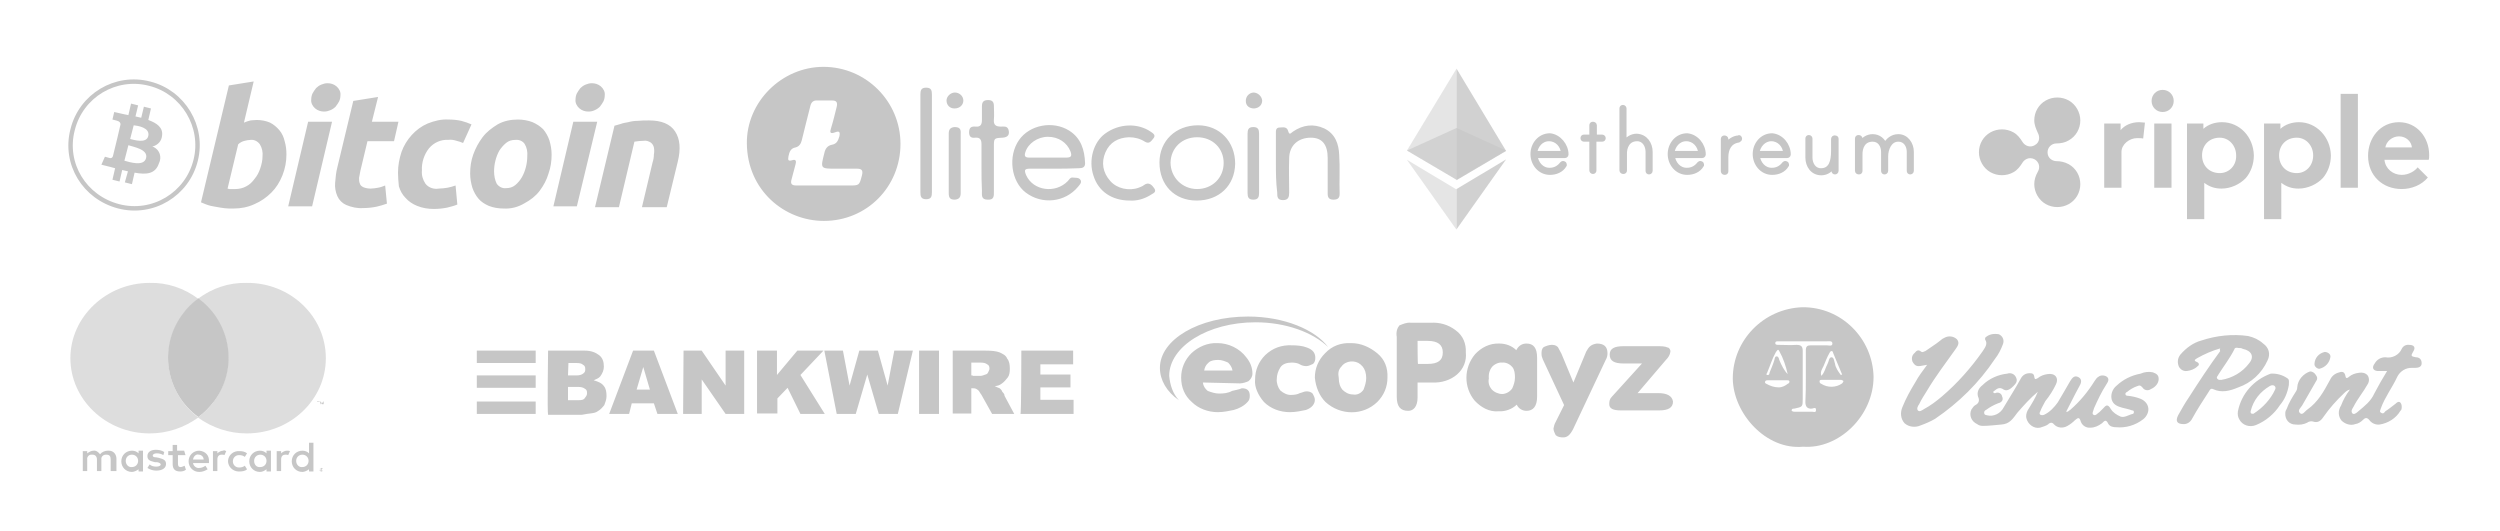 <?xml version="1.0" encoding="utf-8"?>
<!-- Generator: Adobe Illustrator 25.2.3, SVG Export Plug-In . SVG Version: 6.00 Build 0)  -->
<svg version="1.1" id="Providers" xmlns="http://www.w3.org/2000/svg" xmlns:xlink="http://www.w3.org/1999/xlink" x="0px" y="0px"
	 viewBox="0 0 564.7 120" style="enable-background:new 0 0 564.7 120;" xml:space="preserve">
<style type="text/css">
	.st0{fill:#C6C6C6;}
	.st1{opacity:0.6;}
	.st2{display:none;}
	.st3{display:inline;fill:#C6C6C6;}
	.st4{fill:none;stroke:#C6C6C6;stroke-miterlimit:10;}
	.st5{fill:#C6C6C6;stroke:#C6C6C6;stroke-miterlimit:10;}
	.st6{opacity:0.45;}
	.st7{opacity:0.8;}
</style>
<path class="st0" d="M72.4,106.1l0.1,0.1L72.4,106.1z M72.6,106h0.1v0.3h-0.1l0.1,0.1h-0.1l-0.1-0.1v0.1h-0.1V106L72.6,106L72.6,106
	z M72.6,106.5h0.1c0,0,0.1,0,0.1-0.1c0,0,0.1,0,0.1-0.1V106l-0.1-0.1h-0.5c0,0,0,0.1-0.1,0.1v0.3c0,0,0,0.1,0.1,0.1L72.6,106.5
	L72.6,106.5 M72.6,105.7h0.1c0,0,0.1,0,0.1,0.1l0.1,0.1v0.3c0,0,0,0.1-0.1,0.1l-0.1,0.1h-0.3l-0.1-0.1l-0.1-0.1V106
	c0,0,0-0.1,0.1-0.1L72.6,105.7L72.6,105.7 M28.4,104.1c0-0.8,0.6-1.4,1.4-1.4s1.4,0.6,1.4,1.4c0,0.8-0.6,1.4-1.4,1.4
	C29.1,105.6,28.4,105,28.4,104.1C28.4,104.2,28.4,104.2,28.4,104.1 M32.3,104.1v-2.3h-1v0.6c-0.4-0.4-0.9-0.6-1.5-0.6
	c-1.3,0-2.4,1-2.4,2.4c0,1.3,1,2.4,2.4,2.4c0.5,0,1.1-0.3,1.5-0.6v0.5h1V104.1z M66.9,104.1c0-0.8,0.6-1.4,1.4-1.4
	c0.8,0,1.4,0.6,1.4,1.4c0,0.8-0.6,1.4-1.4,1.4C67.6,105.6,66.9,105,66.9,104.1C66.9,104.2,66.9,104.2,66.9,104.1 M70.8,104.1V100h-1
	v2.4c-0.4-0.4-0.9-0.6-1.5-0.6c-1.3,0-2.4,1-2.4,2.4c0,1.3,1,2.4,2.4,2.4c0.5,0,1.1-0.3,1.5-0.6v0.5h1V104.1z M44.9,102.7
	c0.6,0,1.1,0.5,1.1,1.1h-2.4C43.7,103,44.4,102.5,44.9,102.7C45,102.7,45,102.7,44.9,102.7 M45,101.8c-1.3,0-2.4,1-2.4,2.4
	c0,1.3,1,2.4,2.4,2.4c0.8,0,1.4-0.3,1.9-0.6l-0.5-0.8c-0.4,0.3-0.9,0.5-1.4,0.5c-0.6,0.1-1.3-0.4-1.4-1.1h3.6v-0.4
	C47.3,102.9,46.4,101.9,45,101.8L45,101.8 M57.4,104.1c0-0.8,0.6-1.4,1.4-1.4s1.4,0.6,1.4,1.4c0,0.8-0.6,1.4-1.4,1.4
	C58,105.6,57.4,105,57.4,104.1C57.4,104.2,57.4,104.2,57.4,104.1 M61.2,104.1v-2.3h-1v0.6c-0.4-0.4-0.9-0.6-1.5-0.6
	c-1.3,0-2.4,1-2.4,2.4c0,1.3,1,2.4,2.4,2.4c0.6,0,1.1-0.3,1.5-0.6v0.5h1V104.1z M51.5,104.1c0,1.3,1,2.3,2.3,2.4h0.3
	c0.6,0,1.3-0.1,1.7-0.5l-0.5-0.8c-0.4,0.3-0.8,0.4-1.3,0.4c-0.8,0-1.4-0.6-1.4-1.4s0.6-1.4,1.4-1.4c0.5,0,0.9,0.1,1.3,0.4l0.5-0.8
	c-0.5-0.4-1.1-0.5-1.7-0.5C52.8,101.8,51.6,102.7,51.5,104.1C51.5,103.9,51.5,104.1,51.5,104.1 M64.8,101.8c-0.5,0-1,0.3-1.3,0.6
	v-0.5h-1v4.5h1v-2.6c0-0.8,0.4-1.1,1-1.1c0.3,0,0.4,0,0.6,0.1l0.4-0.9C65.3,101.8,65,101.8,64.8,101.8 M37.1,102.1
	c-0.6-0.4-1.3-0.5-1.9-0.5c-1.1,0-1.9,0.5-1.9,1.4c0,0.9,0.5,1.1,1.7,1.4h0.5c0.5,0.1,0.8,0.3,0.8,0.5c0,0.3-0.4,0.5-1,0.5
	c-0.5,0-1.1-0.1-1.5-0.5l-0.5,0.8c0.6,0.4,1.3,0.6,2,0.6c1.4,0,2.2-0.6,2.2-1.5c0-0.9-0.6-1.1-1.7-1.4l-0.5-0.1
	c-0.5,0-0.8-0.1-0.8-0.4c0-0.3,0.4-0.5,0.9-0.5c0.5,0,1,0.1,1.5,0.4L37.1,102.1z M50.4,101.8c-0.5,0-1,0.3-1.3,0.6v-0.5h-1v4.5h1
	v-2.6c0-0.8,0.4-1.1,1-1.1c0.3,0,0.4,0,0.6,0.1l0.4-0.9C50.9,101.8,50.6,101.6,50.4,101.8 M41.6,101.8H40v-1.3h-1v1.4h-1v0.9h1v2
	c0,1,0.4,1.7,1.7,1.7c0.5,0,0.9-0.1,1.3-0.4l-0.3-0.9c-0.3,0.1-0.6,0.3-0.9,0.3c-0.5,0-0.6-0.3-0.6-0.8v-1.9h1.7L41.6,101.8
	L41.6,101.8z M26.3,106.4v-2.8c0-0.9-0.6-1.8-1.7-1.8h-0.3c-0.6,0-1.3,0.3-1.7,0.8c-0.4-0.5-0.9-0.9-1.5-0.8c-0.5,0-1,0.3-1.4,0.6
	v-0.5h-1v4.5h1v-2.6c-0.1-0.6,0.4-1.1,0.9-1.1h0.3c0.6,0,1,0.4,1,1.1v2.6h1v-2.6c-0.1-0.6,0.4-1.1,1-1.1h0.1c0.8,0,1,0.4,1,1.1v2.6
	H26.3z M73.1,91.3v-0.6h-0.1l-0.3,0.5l-0.3-0.5h-0.1v0.6h0.1v-0.5l0.1,0.4h0.1l0.1-0.4v0.5H73.1L73.1,91.3z M71.9,91.3v-0.5h0.3
	v-0.1h-0.6v0.1h0.3v0.5H71.9z"/>
<g class="st1">
	<path class="st0" d="M38,80.9c0-5.2,2.6-10.2,6.8-13.4c-3.2-2.4-7-3.7-11-3.6c-9.8,0-17.9,7.7-17.9,17s8,17,17.9,17
		c4,0,7.8-1.3,11-3.6C40.5,91.1,38,86.1,38,80.9"/>
</g>
<g class="st1">
	<path class="st0" d="M73.6,80.9c0,9.4-8,17-17.9,17c-4,0-7.8-1.3-11-3.6c7.4-5.4,9.1-15.8,3.6-23.2c-1-1.4-2.2-2.6-3.6-3.6
		c3.2-2.4,7-3.7,11-3.6C65.5,63.8,73.6,71.4,73.6,80.9"/>
</g>
<path class="st0" d="M44.8,94.2c-7.4-5.4-9.1-15.8-3.6-23.2c1-1.4,2.2-2.6,3.6-3.6c7.4,5.4,9.1,15.8,3.6,23.2
	C47.4,91.9,46.2,93.2,44.8,94.2z"/>
<g id="g4158" class="st2">
	<path id="polygon9" class="st3" d="M53.4,99.1h-7.1l4.5-27.8h7.1L53.4,99.1z"/>
	<path id="path11" class="st3" d="M79.4,72c-2.1-0.8-4.2-1.2-6.4-1.2c-7.1,0-12.1,3.8-12.1,9.2c0,4,3.6,6.2,6.3,7.5s3.7,2.2,3.7,3.5
		c0,1.9-2.2,2.7-4.3,2.7c-2.3,0.1-4.6-0.4-6.7-1.5L59,91.7l-1,6.2c2.6,1,5.3,1.5,8,1.5c7.5,0,12.5-3.7,12.5-9.5c0-3.2-1.9-5.6-6-7.6
		c-2.5-1.3-4-2.1-4-3.4s1.3-2.4,4.1-2.4c1.8-0.1,3.7,0.3,5.3,1.1l0.6,0.3l1-6C79.5,71.9,79.4,72,79.4,72z"/>
	<path id="path13" class="st3" d="M89,89.3c0.6-1.6,2.9-7.8,2.9-7.8s0.6-1.6,1-2.7l0.5,2.4c0,0,1.4,6.6,1.7,8L89,89.3z M97.9,71.3
		h-5.6c-1.6-0.2-3.2,0.8-3.8,2.3L77.9,99.1h7.5l1.5-4.2h9.2l0.8,4.2h6.7L97.9,71.3z"/>
	<path id="path15" class="st3" d="M40.3,71.3l-7,18.9l-0.8-3.9c-1.3-4.4-5.4-9.3-9.9-11.7L29,98.9h7.6l11.3-27.7h-7.6V71.3z"/>
	<path id="path17" class="st3" d="M26.7,71.3H15.1L15,71.9c9,2.3,15,7.9,17.4,14.5L30,73.7C29.5,71.9,28.3,71.4,26.7,71.3z"/>
</g>
<path class="st0" d="M0,0"/>
<path class="st0" d="M0,0"/>
<path class="st0" d="M407.3,100.9c-8.4,0.8-15.8-7.5-15.9-15.4c0-8.7,7-15.8,15.7-16.1c8.8-0.1,15.9,7,16.1,15.7
	C423.2,94,415.3,101.5,407.3,100.9z M407.9,85.2v-6.1c0-0.9,0.4-1.1,1.1-1.1h3.6c0.5,0,1.3,0.3,1.3-0.4s-0.8-0.5-1.3-0.5h-11
	c-0.3,0-0.6,0-0.6,0.4s0.4,0.4,0.8,0.4c1.3,0,2.7,0.1,4,0c1.1,0,1.4,0.4,1.4,1.4V90c0,1.9,0,1.9-1.9,2.3c-0.3,0-0.5,0-0.6,0.3
	c-0.1,0.3,0.4,0.4,0.6,0.4h4c0.4,0,0.9,0.3,0.9-0.4s-0.5-0.4-0.9-0.3c-1.1,0.1-1.5-0.5-1.5-1.5C407.9,89,407.9,87.1,407.9,85.2
	L407.9,85.2z M413.6,85.8h-2c-0.3,0-0.6,0-0.6,0.3c0,0.3,0.1,0.5,0.4,0.6c1.4,0.9,3.3,0.9,4.7-0.1c0.1-0.1,0.3-0.4,0.3-0.5
	s-0.4-0.3-0.5-0.3H413.6z M401.8,87.5c0.8,0,1.5-0.4,2-0.8c0.3-0.1,0.4-0.3,0.4-0.5c0-0.3-0.3-0.3-0.5-0.3h-4.5
	c-0.1,0-0.4,0-0.5,0.3c-0.1,0.3,0.1,0.4,0.3,0.5C399.9,87.2,400.8,87.5,401.8,87.5L401.8,87.5z M403.8,84.5c-0.4-1.8-1-3.6-1.9-5.2
	c-0.3-0.6-0.5-0.1-0.8,0.3c-0.8,1.4-1.3,3.1-1.9,4.5c-0.1,0.3-0.4,0.5,0,0.6c0.4,0.1,0.5-0.3,0.5-0.5c0.4-1,0.8-1.9,1.1-2.9
	c0.1-0.4,0.1-0.8,0.5-0.8s0.5,0.4,0.6,0.8C402.4,82.5,403,83.7,403.8,84.5L403.8,84.5z M415.8,84.7l0.3-0.1l-2-4.8
	c-0.1-0.3-0.1-0.5-0.4-0.5c-0.3,0-0.4,0.4-0.5,0.5c-0.5,0.9-0.9,1.9-1.3,2.9c-0.3,0.6-0.8,1.3-0.5,2.2c0.8-0.8,0.9-1.8,1.4-2.7
	c0.3-0.5,0.3-1.5,0.9-1.5c0.6,0,0.6,1,0.8,1.5C414.6,83,415.2,83.9,415.8,84.7L415.8,84.7z M460.3,88.5c-1.7,1.4-3.2,3.1-4.6,4.7
	c-1,1.3-1.7,2.6-3.7,2.7c-1.3,0.1-2.7,0.3-4.1,0.3c-0.5,0-0.9-0.1-1.3-0.4c-1.3-0.6-1.9-2-1.3-3.3c0.3-0.4,0.5-0.8,0.9-1
	c0.8-0.4,1-1.1,0.6-1.9c-0.3-1,0.1-1.9,1-2.6c1.5-1.5,3.6-2.4,5.6-2.6c0.8-0.3,1.7,0.1,2,0.9c0.4,0.8-0.1,1.4-0.6,1.9
	c-0.5,0.5-1.4,1.3-2.2,0.8c-1.1-0.8-1.7,0-2.4,0.5c0.1,0.4,0.4,0.3,0.5,0.3c0.6-0.3,1.3,0,1.5,0.6c0,0.1,0,0.1,0.1,0.3
	c0.3,0.9-0.5,1.3-1,1.4c-1,0.4-1.9,0.9-2.7,1.5c-0.3,0.1-0.5,0.4-0.4,0.8c0.1,0.4,0.4,0.3,0.6,0.4c1.5,0.4,3.1-0.4,3.8-1.8
	c1.3-2.2,2.6-4.2,3.8-6.4c0.4-0.8,1.1-1.3,2-1.3c0.5,0,1,0,1.1,0.8c0.1,0.8,0.4,0.5,0.8,0.3c0.6-0.5,1.4-0.8,2.2-0.9
	c1.7-0.3,2.6,0.9,1.9,2.3c-0.6,1.3-1.5,2.7-2.4,3.8c-0.4,0.8-0.8,1.4-1.1,2.2c-0.1,0.3-0.4,0.6,0,0.9c0.3,0.1,0.5,0.1,0.8,0
	c1.3-0.6,2.3-1.7,3.1-2.8c1-1.7,1.9-3.2,2.8-4.8c0.5-0.8,1-1.4,1.9-0.9s0.6,1.4,0.1,2.2c-1,1.8-1.9,3.7-2.9,5.6
	c0.5,0.1,0.6-0.3,0.9-0.4c2.2-1.9,4-4.1,5.5-6.5c0.3-0.4,0.5-0.8,0.9-1c0.5-0.4,1.3-0.4,1.9,0c0.6,0.5,0.3,1.1-0.1,1.7
	c-1.1,1.7-2,3.6-2.8,5.4c-0.1,0.5-0.6,1.3-0.1,1.5c0.5,0.3,0.9-0.4,1.3-0.6l0.8-0.8c0.6-0.6,1-1.3,1.8,0.1c0.5,0.8,1.3,1.3,2.2,1.7
	c0.9,0.3,1.8-0.4,2.7-0.6c0.1,0,0.3-0.1,0.3-0.4c0-0.3-0.1-0.4-0.4-0.4c-0.8-0.3-1.4-0.4-2.2-0.6c-1-0.3-2-0.6-2.4-1.8
	c-0.3-1.1,0.1-2.4,1.1-3.2c1.5-1.4,3.3-2.3,5.4-2.7c0.9-0.4,1.9-0.5,2.8-0.3c0.8,0.3,1.3,0.6,1.3,1.5c0,1-0.8,1.9-1.8,2.3
	c-0.5,0.4-1.4,0.3-1.8-0.3c0,0,0-0.1-0.1-0.1c-0.4-0.5-0.6-0.5-1.1-0.3c-0.9,0.3-1.7,0.8-2.3,1.3c-0.3,0.1-0.5,0.4-0.4,0.6
	c0.1,0.3,0.4,0.3,0.6,0.3c0.9,0.1,1.8,0.3,2.6,0.6c0.9,0.3,1.7,1,1.9,1.9c0.3,1-0.3,2.2-1.1,2.8c-1.8,1.4-4,2-6.1,1.8
	c-0.6,0-1.4-0.1-1.8-0.8c-0.5-1.1-0.9-0.6-1.4-0.1c-0.8,0.6-1.7,1-2.6,1c-1,0.1-1.9-0.5-2.2-1.4c-0.3-1-0.6-0.9-1.3-0.3
	c-0.5,0.5-1,0.9-1.7,1.3c-1,0.6-2.3,0.5-3.1-0.4c-0.3-0.4-0.8-0.4-1.1-0.1c0,0-0.1,0-0.1,0.1c-0.5,0.4-1.3,0.6-1.9,0.8
	c-1.4,0.3-2.8-0.8-3.1-2.2c-0.1-0.5,0-1.1,0.3-1.7C459,91.1,459.8,89.8,460.3,88.5L460.3,88.5z M539.2,83.8h-2.2
	c-1-0.1-1.3-0.8-0.6-1.7c0.5-0.9,1.4-1.4,2.4-1.4c1.5,0.3,3.1-0.5,3.7-1.9c0.3-0.6,0.9-1,1.7-0.9c1.1,0,1.5,0.6,0.9,1.5
	c-0.6,1-0.5,1.1,0.6,1.3c0.8,0,1.3,0.5,1.3,1.3v0.1c0,0.8-0.8,1-1.5,1h-0.6c-1.5-0.1-2.8,0.8-3.4,2c-1.1,2.4-2.8,4.6-3.7,7.1
	c-0.1,0.4-0.4,0.8,0,1c0.5,0.4,0.8,0,1-0.3c0.8-0.5,1.5-1.1,2.3-1.7c0.3-0.3,0.6-0.5,0.9-0.4c0.3,0.1,0.5,0.6,0.5,1s0,0.8-0.3,1
	c-1,1.7-2.8,2.8-4.7,3.1c-0.9,0.1-1.8-0.3-2.3-1c-0.5-0.6-0.9-0.6-1.4-0.1c-0.5,0.5-1.1,0.9-1.8,1c-1,0.4-2.3,0-3.1-0.8
	c-0.8-1-0.8-2.3-0.1-3.4c0.5-1.3,1.1-2.4,2-3.6c-0.5,0.1-0.9,0.4-1.3,0.8c-1.8,1.7-3.3,3.4-4.7,5.4c-0.6,0.9-1.3,1.4-2.4,1
	c-0.4-0.1-0.9,0-1.3,0.3c-0.8,0.4-1.7,0.5-2.6,0.4c-1.4,0-2.4-1.1-2.3-2.6c0-0.3,0.1-0.6,0.3-0.9c0.5-1.4,1.3-2.7,2-3.8
	c0.3-0.4,0.4-0.8,0.4-1.1c0.1-1.7,1.4-3.1,2.9-3.6c0.5,0,1,0.3,1.3,0.8c0.4,0.5,0.4,1,0,1.5l-3.1,5.4c-0.3,0.5-1.1,1.1-0.5,1.7
	s1.1-0.4,1.7-0.8c2.4-1.7,3.7-4.1,5-6.5c0.4-0.9,1-1.5,1.9-1.8c0.8-0.3,1.5-0.4,1.7,0.8c0.1,0.6,0.5,0.4,0.8,0.1
	c0.6-0.5,1.4-0.8,2.3-0.9c0.6-0.1,1.4,0,1.9,0.6c0.4,0.6,0.4,1.4,0,2c-1,1.8-2.3,3.3-3.2,5.1c-0.3,0.5-0.6,0.9-0.3,1.4s1,0,1.4-0.4
	c1.3-1.1,2.8-2.2,3.6-4C537.2,87.2,538.2,85.4,539.2,83.8L539.2,83.8z M435.3,82.4c-0.8,0.1-1.4,0.3-1.9,0.3c-0.8,0-1.1-0.5-1.4-1
	c-0.3-0.8-0.1-1.5,0.5-2c0.4-0.5,0.8-0.8,1.4-0.3c0.4,0.3,0.6,0,1-0.1c1.1-0.8,2.3-1.5,3.4-2.4c0.3-0.3,0.5-0.4,0.9-0.6
	c0.9-0.5,2-0.4,2.8,0.3c0.8,0.9,0.1,1.7-0.3,2.3c-2.2,3.1-4.5,6.1-6.4,9.3c-0.6,1-1.3,2-1.8,3.1c-0.3,0.4-0.6,1-0.3,1.4
	c0.4,0.4,0.9,0,1.4-0.3c1.5-0.8,2.8-1.8,4.1-2.9c3.4-2.9,6.5-6.4,9.1-10.1c0.5-0.8,1.3-1.7,0.6-2.7v-0.4c0.8-0.8,1.9-1,3.1-0.8
	c0.9,0.4,1.3,1.4,0.9,2.3c-0.4,1.1-1,2.3-1.8,3.3c-3.6,5.4-8.2,9.9-13.5,13.5c-1,0.6-2.2,1.1-3.3,1.5c-1.1,0.5-2.6,0.4-3.6-0.5
	c-0.9-1-1-2.4-0.5-3.6c0.8-2,1.8-3.8,2.9-5.6C433.4,84.9,434.3,83.8,435.3,82.4L435.3,82.4z M501.5,78.7c-1.8,0.5-3.6,1.3-5.2,2.2
	c-0.4,0.3-1,0.5,0,0.9c0.6,0.3,0.4,0.8,0,1c-0.6,0.6-1.5,0.9-2.3,1c-0.8,0.1-1.4-0.3-1.8-0.9c-0.4-0.9-0.4-1.9,0.3-2.8
	c1.3-1.5,2.9-2.7,4.8-3.2c3.3-1.1,7-1.5,10.5-1c1.3,0.3,2.4,0.8,3.4,1.7c1.3,0.9,1.7,2.4,1,3.8c-1.3,2.9-3.7,5.1-6.6,6.1
	c-1.9,0.8-3.8,1.3-5.7,0.4c-0.6-0.3-0.8,0.3-1,0.6c-1.3,2-2.6,4-3.7,6c-0.4,0.8-1.1,1.3-1.9,1.3c-1.5,0-2-0.6-1.3-2
	c0.8-1.4,1.5-2.7,2.4-4c2.3-3.6,4.6-7.1,7.1-10.5C501.4,79.1,501.4,78.9,501.5,78.7L501.5,78.7z M505.6,78.6
	c-0.4-0.1-0.8-0.1-0.9,0.3c-1,2-2.4,3.8-3.6,5.7c-0.1,0.3-0.5,0.5-0.3,0.9c0.3,0.4,0.6,0.3,1,0.3c2.4-0.4,4.7-1.7,6.2-3.7
	c1.3-1.5,0.6-2.9-1.4-3.3C506.3,78.6,505.9,78.6,505.6,78.6z M517,87c-0.3,1.7-0.9,3.2-2,4.5c-1.3,2-3.2,3.6-5.4,4.5
	c-1.4,0.6-3.1,0.1-3.8-1.3c-0.3-0.5-0.4-1.1-0.3-1.8c0.8-4,3.6-7.1,7.4-8.5c1.3-0.1,2.7,0.3,3.7,1C517.2,85.7,517,86.3,517,87z
	 M514,87.7c0-0.6-0.6-0.9-1.3-0.5c-2.2,1.3-3.7,3.2-4.3,5.6c-0.1,0.3,0,0.5,0.1,0.6c0.3,0.1,0.5,0.1,0.6,0c2-1.3,3.8-3.2,4.8-5.4
	L514,87.7L514,87.7z M523.9,83.3c-0.5,0-1-0.4-1.1-0.9v-0.3c0.1-1.3,1-2.3,2.3-2.6c0.6,0,1.3,0.4,1.3,1v0.1
	C526.2,82,525.2,83,523.9,83.3L523.9,83.3z"/>
<path class="st4" d="M44.2,36.2c-1.9,7.7-9.7,12.4-17.4,10.4S14.4,37,16.4,29.3c1.9-7.7,9.7-12.4,17.4-10.4
	C41.4,20.8,46.1,28.6,44.2,36.2L44.2,36.2z"/>
<path class="st0" d="M36.6,30.7c0.3-1.9-1.2-2.9-3.1-3.6l0.6-2.6l-1.6-0.4l-0.6,2.5c-0.4-0.1-0.8-0.2-1.3-0.3l0.6-2.5l-1.6-0.4
	L29,26l-1-0.2l-2.2-0.5L25.4,27c0,0,1.2,0.3,1.1,0.3c0.5,0.1,0.8,0.5,0.7,0.9l-0.7,3h0.2h-0.2l-1,4.1c-0.1,0.3-0.4,0.5-0.7,0.4
	l-1.1-0.3l-0.8,1.8l2,0.5L26,38l-0.6,2.6L27,41l0.6-2.6l1.3,0.3l-0.7,2.5l1.6,0.4l0.6-2.6c2.7,0.5,4.7,0.3,5.5-2.1
	c0.7-1.4,0.2-3-1.2-3.7c-0.1,0-0.2-0.1-0.3-0.1C35.7,32.8,36.5,31.8,36.6,30.7z M33,35.7c-0.5,2-3.8,0.9-4.9,0.6l0.9-3.5
	C30.1,33.2,33.5,33.7,33,35.7z M33.5,30.7c-0.4,1.8-3.2,0.9-4.1,0.7l0.8-3.1C31.1,28.4,33.9,28.8,33.5,30.7z M58,27.1
	c1,0,2.1,0.2,3,0.6c0.8,0.4,1.5,1,2.1,1.7s1,1.6,1.2,2.5c0.3,1,0.4,2,0.4,3c0,1.6-0.3,3.2-0.9,4.7s-1.4,2.8-2.5,3.9s-2.4,2-3.8,2.6
	c-1.5,0.7-3.1,1-4.7,1h-1.1c-0.6,0-1.2-0.1-1.9-0.2c-0.8-0.1-1.5-0.3-2.2-0.4c-0.8-0.2-1.5-0.5-2.2-0.8l6.3-26.4l5.6-0.9l-2.2,9.3
	c0.5-0.2,1-0.4,1.5-0.5C56.9,27.2,57.4,27.1,58,27.1z M53.2,42.7c0.8,0,1.7-0.2,2.4-0.6c0.8-0.4,1.4-1,1.9-1.7
	c0.6-0.7,1-1.5,1.3-2.4s0.5-1.8,0.5-2.7c0.1-0.9-0.1-1.9-0.6-2.7c-0.5-0.7-1.3-1.1-2.1-1c-0.4,0-0.9,0.1-1.3,0.2
	c-0.5,0.1-1.1,0.4-1.5,0.8l-2.4,10l0.4,0.1C51.8,42.7,53.2,42.7,53.2,42.7z M70.5,46.6h-5.4l4.5-19.1H75L70.5,46.6z M73.2,25.2
	c-0.7,0-1.4-0.2-2-0.7s-1-1.3-0.9-2c0-0.5,0.1-1,0.3-1.4c0.2-0.4,0.5-0.8,0.8-1.2c0.3-0.3,0.7-0.6,1.2-0.8c0.5-0.2,0.9-0.3,1.4-0.3
	c0.7,0,1.4,0.2,2,0.7s1,1.3,0.9,2c0,0.5-0.1,1-0.3,1.4c-0.2,0.4-0.5,0.8-0.8,1.2c-0.3,0.3-0.7,0.6-1.2,0.8S73.7,25.2,73.2,25.2z
	 M79.8,22.8l5.6-0.9L84,27.5h6l-1,4.4h-6l-1.6,6.7c-0.1,0.5-0.2,1-0.3,1.6c0,0.4,0,0.9,0.2,1.3c0.1,0.4,0.4,0.6,0.8,0.8
	c0.5,0.2,1.1,0.3,1.6,0.3c0.6,0,1.1-0.1,1.7-0.2c0.6-0.1,1.1-0.3,1.6-0.5l0.4,4.1c-0.8,0.3-1.6,0.5-2.4,0.7c-1,0.2-2,0.3-3,0.3
	c-1.3,0.1-2.6-0.2-3.8-0.7c-0.9-0.4-1.6-1.1-2-2s-0.6-2-0.5-3c0.1-1.2,0.2-2.4,0.5-3.5L79.8,22.8L79.8,22.8z M89.9,39
	c0-1.6,0.3-3.2,0.8-4.7c0.5-1.4,1.3-2.7,2.3-3.8c1-1.1,2.2-2,3.6-2.6c1.5-0.6,3.1-1,4.7-0.9c1,0,2,0.1,2.9,0.3
	c0.8,0.2,1.6,0.5,2.3,0.8l-1.9,4.2c-0.5-0.2-1-0.4-1.5-0.5c-0.6-0.2-1.3-0.3-1.9-0.2c-1.6-0.1-3.2,0.6-4.3,1.9
	c-1.1,1.4-1.7,3.2-1.6,5c-0.1,1.1,0.2,2.1,0.8,3c0.7,0.9,1.9,1.3,3,1.1c0.7,0,1.3-0.1,2-0.2c0.6-0.1,1.2-0.3,1.8-0.5l0.4,4.3
	c-0.7,0.3-1.5,0.5-2.3,0.7c-1,0.2-2,0.3-3,0.3c-1.3,0-2.6-0.2-3.8-0.7c-1-0.4-1.9-1-2.6-1.8c-0.7-0.7-1.2-1.6-1.5-2.6
	C90,41.1,89.9,40,89.9,39z M113.7,47.1c-1.1,0-2.3-0.2-3.3-0.6c-0.9-0.4-1.7-0.9-2.3-1.6c-0.6-0.7-1.1-1.6-1.4-2.5
	c-0.3-1-0.5-2.1-0.5-3.2c0-1.5,0.2-2.9,0.7-4.3c0.5-1.4,1.2-2.7,2.1-3.9c0.9-1.2,2.1-2.1,3.4-2.9c1.4-0.8,3-1.1,4.6-1.1
	c1.1,0,2.3,0.2,3.3,0.6c0.9,0.4,1.7,0.9,2.4,1.6c0.6,0.7,1.1,1.6,1.4,2.5c0.3,1,0.5,2.1,0.5,3.2c0,1.5-0.2,2.9-0.7,4.3
	c-0.4,1.4-1.1,2.7-2,3.9s-2.1,2.1-3.4,2.8C117,46.8,115.4,47.2,113.7,47.1z M116.4,31.6c-0.8,0-1.5,0.2-2.1,0.7
	c-0.6,0.5-1.1,1.1-1.5,1.7c-0.4,0.7-0.7,1.5-0.9,2.3c-0.2,0.8-0.3,1.6-0.3,2.4c0,1,0.2,2,0.6,2.8c0.5,0.7,1.3,1.1,2.1,1
	c0.8,0,1.5-0.2,2.1-0.7s1.1-1.1,1.5-1.8s0.7-1.5,0.9-2.3c0.2-0.8,0.3-1.6,0.3-2.4c0.1-1-0.1-2-0.6-2.8
	C118.1,31.9,117.3,31.5,116.4,31.6z M130.3,46.6H125l4.5-19.1h5.4L130.3,46.6z M132.9,25.2c-0.7,0-1.4-0.2-2-0.7s-1-1.3-0.9-2
	c0-0.5,0.1-1,0.3-1.4s0.5-0.8,0.8-1.2c0.3-0.3,0.7-0.6,1.2-0.8c0.5-0.2,0.9-0.3,1.4-0.3c0.7,0,1.4,0.2,2,0.7s1,1.3,0.9,2
	c0,0.5-0.1,1-0.3,1.4s-0.5,0.8-0.8,1.2c-0.3,0.3-0.7,0.6-1.2,0.8C133.9,25.1,133.4,25.2,132.9,25.2z M138.8,28.4l1.4-0.4
	c0.5-0.2,1.1-0.3,1.7-0.4c0.7-0.2,1.4-0.3,2.1-0.3c0.9-0.1,1.7-0.1,2.6-0.1c2.8,0,4.8,0.8,5.9,2.5s1.3,3.9,0.6,6.8l-2.5,10.3H145
	l2.4-10.1c0.2-0.6,0.3-1.2,0.3-1.8c0.1-0.5,0.1-1,0-1.6c-0.1-0.4-0.3-0.8-0.7-1.1c-0.5-0.3-1-0.5-1.6-0.4c-0.7,0-1.4,0.1-2.1,0.2
	l-3.5,14.8h-5.4L138.8,28.4z M203.4,32.5c0,9.7-7.6,17.4-17.3,17.4c-8.9,0-17.3-6.9-17.4-17.5c-0.1-9.4,7.9-17.3,17.3-17.3
	C195.6,15.1,203.4,22.9,203.4,32.5z M186.2,41.9h5.6c2.3,0,2.3,0,2.9-2.3c0.3-1.2-0.1-1.5-1.2-1.5h-4.7c-3.5,0-3.5,0-2.6-3.5
	c0.2-1,0.7-1.7,1.7-1.9c1.1-0.2,1.4-0.9,1.7-1.9c0.2-1,0-1.3-1-0.9c-1.1,0.4-1.2,0-0.9-0.9c0.5-1.6,0.9-3.3,1.3-4.9
	c0.2-0.9,0-1.4-1-1.4h-3.3c-1-0.1-1.5,0.4-1.7,1.4c-0.6,2.5-1.3,5-1.9,7.6c-0.2,0.8-0.6,1.4-1.4,1.6c-1.1,0.2-1.4,1-1.6,2
	c-0.1,0.7-0.2,1.2,0.8,0.9c0.9-0.3,1,0.2,0.8,0.9c-0.3,1.1-0.6,2.3-0.9,3.4c-0.3,1,0,1.4,1.1,1.4L186.2,41.9L186.2,41.9z M238,38.1
	h-5.3c-1.3,0-1.4,0.3-0.9,1.5c1.6,3.5,6.6,4.2,9.4,1.3c0.3-0.3,0.5-0.8,1-0.8c0.7,0.1,1.5-0.1,1.9,0.6c0.3,0.6-0.3,1.1-0.6,1.5
	c-2.9,3.5-8.1,4.1-11.8,1.3c-3.3-2.5-4.1-8.2-1.5-11.9c2.4-3.4,7.6-4.4,11.3-2.1c2.7,1.7,3.5,4.4,3.6,7.4c0,0.9-0.6,1.1-1.4,1.1
	C241.7,38.1,239.8,38.1,238,38.1z M236.7,35.6h4.1c1.1,0,1.4-0.3,1-1.4c-0.8-2-2.7-3.3-5.1-3.3c-2.3,0-4.5,1.5-5.1,3.5
	c-0.3,0.9,0,1.2,0.9,1.2H236.7L236.7,35.6z M270.3,45.3c-5,0-8.4-3.5-8.4-8.6c0-4.9,3.7-8.4,8.7-8.4c4.9,0,8.4,3.7,8.4,8.7
	C278.9,41.9,275.4,45.3,270.3,45.3z M270.4,42.7c3.4,0,6-2.5,6-5.9c0-3.3-2.5-5.8-6-5.8c-3.4,0-5.9,2.4-6,5.7
	C264.4,40,267,42.7,270.4,42.7z M288.2,36.8v-6.6c0-0.6-0.1-1.4,0.9-1.4c0.7,0,1.6-0.3,1.9,0.9c0.3,1,0.7,0.2,1.1,0
	c2.2-1.5,4.6-1.8,7-0.7c2.5,1.2,3.3,3.5,3.4,6c0.2,2.9,0,5.8,0.1,8.8c0,1-0.5,1.3-1.4,1.3s-1.3-0.4-1.3-1.3v-8.1
	c0-3.1-1.3-4.6-3.8-4.6c-2.9,0-4.9,1.8-4.9,4.7c-0.1,2.6,0,5.1,0,7.7c0,1-0.2,1.7-1.4,1.7c-1.3,0-1.3-0.8-1.3-1.7
	C288.2,41.1,288.2,38.9,288.2,36.8L288.2,36.8z M255.2,45.3c-4.1,0-7.1-2.1-8.2-5.6c-1.2-3.5,0-7.6,2.6-9.5
	c3.1-2.3,7.4-2.5,10.4-0.4c0.6,0.4,1.1,0.8,0.5,1.5c-0.5,0.6-0.9,1.3-1.9,0.7c-1.1-0.7-2.3-1-3.6-1c-2.4,0.1-4.3,1.1-5.3,3.4
	s-0.6,4.6,1.1,6.5c1.5,1.7,4.2,2.3,6.4,1.5c0.4-0.2,0.9-0.3,1.2-0.6c1.1-0.8,1.8,0,2.3,0.7c0.7,1-0.4,1.2-0.9,1.6
	C258.3,45,256.7,45.4,255.2,45.3L255.2,45.3z M221.7,37.9v-5.3c0-1-0.3-1.6-1.4-1.5c-0.8,0.1-1.4-0.1-1.4-1.2s0.5-1.4,1.5-1.3
	c1.1,0.1,1.4-0.5,1.4-1.5V24c0-1,0.4-1.4,1.4-1.4c0.9,0,1.3,0.4,1.3,1.3c0,1,0.1,2.1,0,3.1c-0.1,1.2,0.4,1.6,1.6,1.6
	c0.6,0,1.4-0.2,1.7,0.7c0.3,1.1-0.1,1.7-1.3,1.8c-2,0.1-2,0.1-2,2.1v10c0,1,0.1,2-1.4,1.9c-1.5,0-1.3-1-1.3-2
	C221.7,41.3,221.7,39.6,221.7,37.9z M207.9,32.3V21.4c0-0.9,0.1-1.6,1.3-1.6s1.3,0.7,1.3,1.6v22c0,0.9-0.1,1.6-1.3,1.6
	s-1.3-0.7-1.3-1.6V32.3z M217,36.9v6.7c0,0.9-0.3,1.4-1.3,1.5c-1.1,0-1.4-0.4-1.4-1.5V30.2c0-0.9,0.3-1.4,1.3-1.5
	c1.1,0,1.5,0.4,1.4,1.5V36.9z M284.4,36.9v6.7c0,0.9-0.2,1.5-1.3,1.5s-1.3-0.6-1.3-1.5V30.2c0-0.9,0.2-1.5,1.3-1.5s1.3,0.6,1.3,1.5
	V36.9z M285.1,22.7c0,1-0.7,1.7-1.8,1.8c-1.1,0-1.9-0.6-1.9-1.7c0-1,0.7-1.8,1.7-1.9C284.1,20.9,285,21.7,285.1,22.7L285.1,22.7z
	 M215.7,20.9c1,0,1.9,0.8,1.9,1.8s-0.8,1.8-2,1.8c-1.1,0-1.8-0.8-1.8-1.8C213.8,21.8,214.7,20.9,215.7,20.9L215.7,20.9z"/>
<path class="st5" d="M353.8,34.9c0,0.2-0.2,0.3-0.3,0.3h-6.7c0.2,1.7,1.4,3.2,3.2,3.2c1.2,0,2.1-0.5,2.8-1.4
	c0.1-0.1,0.2-0.2,0.4-0.1c0.1,0,0.2,0.1,0.2,0.2v0.2c-0.7,1.2-2,1.7-3.3,1.7c-2.3,0-3.9-2-3.9-4.2s1.6-4.2,3.9-4.2
	C352.1,30.8,353.8,32.8,353.8,34.9 M353.1,34.6c-0.1-1.7-1.4-3.2-3.2-3.2s-3,1.5-3.2,3.2H353.1L353.1,34.6z M361.9,30.9
	c0.2,0,0.3,0.2,0.3,0.3c0,0.2-0.1,0.3-0.3,0.3h-1.8v7c0,0.2-0.1,0.3-0.3,0.3c-0.2,0-0.3-0.2-0.3-0.3v-7h-1.7c-0.2,0-0.3-0.1-0.3-0.3
	c0-0.2,0.1-0.3,0.3-0.3h1.7v-2.6c0-0.2,0.1-0.3,0.3-0.3c0.2,0,0.4,0.1,0.4,0.3v2.6L361.9,30.9L361.9,30.9z M372.8,34.3v4.3
	c0,0.2-0.2,0.3-0.3,0.3c-0.2,0-0.3-0.1-0.3-0.3v-4.3c0-1.4-0.8-2.9-2.4-2.9c-2.1,0-2.9,1.8-2.8,3.6v3.5c0,0.2-0.1,0.3-0.3,0.3
	c-0.2,0-0.4-0.1-0.4-0.3v-14c0-0.2,0.1-0.3,0.3-0.3c0.2,0,0.3,0.2,0.3,0.3v7.9c0.6-1,1.6-1.7,2.8-1.7
	C371.7,30.8,372.8,32.5,372.8,34.3 M384.8,34.9c0,0.2-0.2,0.3-0.3,0.3h-6.7c0.2,1.7,1.4,3.2,3.2,3.2c1.2,0,2.1-0.5,2.8-1.4
	c0.1-0.1,0.2-0.2,0.4-0.1c0.1,0,0.2,0.1,0.2,0.2v0.2c-0.7,1.2-2,1.7-3.3,1.7c-2.3,0-3.9-2-3.9-4.2s1.6-4.2,3.9-4.2
	C383.2,30.8,384.8,32.8,384.8,34.9 M384.1,34.6c-0.1-1.7-1.4-3.2-3.2-3.2s-3,1.5-3.2,3.2H384.1L384.1,34.6z M393,31.3
	c0,0.2-0.1,0.3-0.3,0.4c-2,0.3-2.8,1.9-2.8,3.8v3.2c0,0.2-0.1,0.3-0.3,0.3c-0.2,0-0.4-0.1-0.4-0.3v-7.3c0-0.2,0.1-0.3,0.3-0.3
	c0.2,0,0.4,0.1,0.4,0.3v1.5c0.5-0.9,1.7-1.8,2.8-1.8C392.8,30.9,393,31.1,393,31.3 M404,34.9c0,0.2-0.2,0.3-0.3,0.3H397
	c0.2,1.7,1.4,3.2,3.2,3.2c1.2,0,2.1-0.5,2.8-1.4c0.1-0.1,0.2-0.2,0.4-0.1c0.1,0,0.2,0.1,0.2,0.2v0.2c-0.7,1.2-2,1.7-3.3,1.7
	c-2.3,0-3.9-2-3.9-4.2s1.6-4.2,3.9-4.2C402.4,30.8,404,32.8,404,34.9 M403.3,34.6c-0.1-1.7-1.4-3.2-3.2-3.2c-1.7,0-3,1.5-3.2,3.2
	H403.3L403.3,34.6z M414.8,31.3v7.3c0,0.2-0.2,0.3-0.3,0.3c-0.2,0-0.3-0.1-0.3-0.3v-1.4c-0.5,1.1-1.5,1.9-2.8,1.9
	c-2,0-3.1-1.7-3.1-3.5v-4.3c0-0.2,0.1-0.3,0.3-0.3c0.2,0,0.3,0.2,0.3,0.3v4.3c0,1.4,0.8,2.9,2.4,2.9c2.3,0,2.8-2.1,2.8-4.4v-2.7
	c0-0.2,0.2-0.4,0.4-0.3C414.7,31.1,414.8,31.2,414.8,31.3 M431.8,34.3v4.3c0,0.2-0.2,0.3-0.3,0.3c-0.2,0-0.3-0.1-0.3-0.3v-4.3
	c0-1.4-0.8-2.8-2.4-2.8c-2,0-2.8,2.2-2.8,3.8v3.3c0,0.2-0.2,0.3-0.3,0.3c-0.2,0-0.3-0.1-0.3-0.3v-4.3c0-1.4-0.8-2.8-2.4-2.8
	c-2,0-2.9,1.6-2.8,3.7v3.4c0,0.2-0.1,0.3-0.3,0.3c-0.2,0-0.4-0.1-0.4-0.3v-7.3c0-0.2,0.1-0.3,0.3-0.3c0.2,0,0.4,0.1,0.4,0.3v1.2
	c0.6-1,1.6-1.7,2.8-1.7c1.4,0,2.4,0.9,2.8,2.1c0.5-1.2,1.6-2.1,3-2.1C430.6,30.8,431.8,32.5,431.8,34.3"/>
<g class="st1">
	<path class="st0" d="M329,28.9L317.8,34l11.2,6.6l11.2-6.6L329,28.9z"/>
</g>
<g class="st6">
	<path class="st0" d="M317.8,34l11.2,6.6V15.5L317.8,34z"/>
</g>
<g class="st7">
	<path class="st0" d="M329,15.5v25.2l11.2-6.6L329,15.5z"/>
</g>
<g class="st6">
	<path class="st0" d="M317.8,36.1L329,51.9v-9.1C329,42.8,317.8,36.1,317.8,36.1z"/>
</g>
<g class="st7">
	<path class="st0" d="M329,42.7v9.1L340.2,36L329,42.7z"/>
</g>
<path class="st0" d="M484.1,31.3c-0.3-0.1-0.8-0.1-1.4-0.1c-1.7,0-3.5,1.4-3.5,3.1v8.1h-3.9V27.9h3.7v1.5c0.9-1.1,2.4-1.8,4.2-1.8
	c0.6,0,0.9,0.1,1.3,0.1L484.1,31.3L484.1,31.3z M488.5,20.3c1.4,0,2.5,1.1,2.5,2.5s-1.1,2.5-2.5,2.5s-2.5-1.1-2.5-2.5
	S487.1,20.3,488.5,20.3z M490.5,42.4h-3.9V27.9h3.9V42.4z M501.9,27.6c-1.6,0-3.1,0.5-4.2,1.5v-1.2H494v21.6h3.9v-8.2
	c1.2,0.9,2.4,1.3,3.9,1.3c2.1,0,4.2-1,5.5-2.4c1.1-1.3,1.8-3.1,1.8-5.1C509,30.9,505.9,27.6,501.9,27.6L501.9,27.6z M501.4,39.1
	c-2.4,0-4-1.7-4-4s1.6-4,4-4c2.1,0,3.7,1.8,3.7,4C505.2,37.4,503.5,39.1,501.4,39.1z M532.6,42.4h-3.9V21.2h3.9V42.4z M548.4,40.1
	c-1.4,1.7-3.7,2.6-5.9,2.6c-4.3,0-7.6-3-7.6-7.5c0-4,2.7-7.6,7-7.6c4,0,6.8,3.4,6.8,7.4c0,0.4,0,0.8-0.1,1.1h-10
	c0.2,2,1.9,3.4,3.9,3.4c1.6,0,3-0.9,3.6-1.7C546.1,37.8,548.4,40.1,548.4,40.1z M544.8,33.3c-0.1-1.3-1.3-2.5-2.9-2.5
	c-1.6,0-2.9,1.2-3.1,2.5H544.8z M519.3,27.6c-1.6,0-3.1,0.5-4.2,1.5v-1.2h-3.7v21.6h3.9v-8.2c1.2,0.9,2.4,1.3,3.9,1.3
	c2.1,0,4.2-1,5.5-2.4c1.1-1.3,1.8-3.1,1.8-5.1C526.4,30.9,523.2,27.6,519.3,27.6z M518.8,39.1c-2.4,0-4-1.7-4-4s1.6-4,4-4
	c2.1,0,3.7,1.8,3.7,4C522.5,37.4,520.9,39.1,518.8,39.1z M467.3,37.1c-0.9-0.5-1.9-0.7-2.8-0.7c-0.8,0-2-0.6-2-2c0-1.1,0.9-2,2-2
	c1,0,2-0.2,2.8-0.7c1.6-0.9,2.6-2.6,2.6-4.5c0-1.8-1-3.6-2.6-4.5s-3.6-0.9-5.2,0s-2.6,2.6-2.6,4.5c0,1,0.4,1.9,0.8,2.8
	c0.4,0.7,0.6,2.1-0.7,2.8c-1,0.6-2.2,0.2-2.8-0.8c-0.5-0.8-1.1-1.6-2-2.1c-1.6-0.9-3.6-0.9-5.2,0s-2.6,2.6-2.6,4.5
	c0,1.8,1,3.6,2.6,4.5s3.6,0.9,5.2,0c0.9-0.5,1.5-1.3,2-2.1c0.4-0.7,1.5-1.5,2.8-0.8c1,0.6,1.3,1.8,0.7,2.8c-0.5,0.9-0.8,1.8-0.8,2.8
	c0,1.8,1,3.6,2.6,4.5s3.6,0.9,5.2,0s2.6-2.6,2.6-4.5S468.9,38,467.3,37.1z"/>
<path class="st0" d="M281.9,71.5c-11.1,0-19.9,5.2-19.9,11.6c0,2.7,1.5,5.4,4.3,7.3c-1.4-1.5-2-3.4-2.2-5.5
	c0-6.6,8.7-12.1,19.5-12.1c6.9,0,13,2.3,16.4,5.6C297.1,74.5,290.1,71.5,281.9,71.5z"/>
<path class="st0" d="M273,81.9c0.5-0.5,1.4-0.6,2.2-0.6s1.5,0.3,2.2,0.6c0.5,0.5,0.9,1.1,1,1.8H272C272.1,83,272.4,82.4,273,81.9
	L273,81.9z M280.1,86.6c0.6,0,1.5-0.3,1.9-0.5c0.5-0.4,0.9-1,0.9-1.7c0-1.4-0.5-2.6-1.4-3.7c-1.5-2-4-3.2-6.5-3.2
	c-2.2-0.1-4.3,0.8-5.9,2.3c-1.5,1.5-2.3,3.4-2.3,5.5c0,2.2,0.8,4.1,2.4,5.5c1.5,1.5,3.7,2.3,5.9,2.3c1.3,0,2.6-0.3,3.6-0.5
	c1.1-0.3,2.3-0.9,3.1-1.8c0.4-0.4,0.5-0.8,0.5-1.4c0-1.1-0.5-1.7-1.8-1.7c-0.6,0.3-1.5,0.4-2.2,0.6c-0.9,0.5-1.9,0.6-2.9,0.6
	c-0.9,0-1.8-0.3-2.6-0.6c-0.6-0.5-1-1.1-1.1-1.9L280.1,86.6z M285.5,90.8c1.5,1.5,3.6,2.3,5.9,2.3c1.3,0,2.6-0.3,3.6-0.5
	c1.4-0.5,2-1.4,2-2.3c0-0.5-0.3-1-0.5-1.4c-0.4-0.4-0.9-0.5-1.4-0.5s-1,0.3-1.5,0.4c-0.5,0.3-1.3,0.4-1.8,0.4c-1,0.1-1.9-0.4-2.6-1
	c-0.5-0.6-0.9-1.7-0.8-2.6c0-0.9,0.3-1.8,0.8-2.6s1.5-1.1,2.6-1.1c0.5,0,1.4,0.1,1.8,0.4c0.5,0.3,1,0.4,1.5,0.4c0.5,0,1-0.3,1.5-0.5
	c0.4-0.4,0.5-0.8,0.5-1.4c0-1-0.5-1.8-1.9-2.3c-1-0.4-2.3-0.5-3.4-0.5c-2.3-0.1-4.3,0.6-6,2.2c-1.5,1.5-2.3,3.4-2.3,5.5
	C283.3,87.4,284.2,89.3,285.5,90.8z M303,82.8c1-1.4,3.1-1.5,4.3-0.5l0.5,0.5c0.5,0.6,0.8,1.5,0.8,2.6c0,0.9-0.3,1.8-0.6,2.6
	c-0.5,0.8-1.5,1.3-2.4,1.1c-1,0-1.8-0.5-2.4-1.1c-0.5-0.6-0.8-1.5-0.8-2.6C302.2,84.3,302.3,83.5,303,82.8L303,82.8z M299.4,90.8
	c3.4,3.1,8.5,3.1,11.7,0c1.5-1.5,2.3-3.4,2.3-5.5c0.1-2.2-0.6-4.1-2.3-5.5c-1.7-1.4-3.7-2.3-5.9-2.3c-2.3-0.1-4.3,0.6-5.9,2.3
	c-1.5,1.5-2.3,3.4-2.3,5.5C297.2,87.4,298,89.4,299.4,90.8z M320.2,89.8v-3.4h3.4c1.9,0.1,4-0.5,5.5-1.8c1.5-1.3,2.2-3.1,2-5
	c0.1-1.9-0.6-3.8-2.3-5c-1.7-1.3-3.6-1.8-5.6-1.7h-4.5c-1-0.1-1.8,0.3-2.6,0.6c-0.5,0.6-0.8,1.5-0.6,2.6v13.5c0,2.2,0.8,3.2,2.6,3.2
	C319.3,92.8,320.2,91.8,320.2,89.8L320.2,89.8z M320.2,77h2.3c2.3,0,3.4,0.9,3.4,2.6c0,1.8-1.1,2.6-3.4,2.6h-2.2
	C320.2,82.3,320.2,77,320.2,77z M344.8,92.8c1.5,0,2.4-1,2.4-3.2v-8.8c0-2.2-0.8-3.2-2.4-3.2c-1,0-1.8,0.5-2.3,1.5
	c-1-1-2.4-1.5-3.8-1.5c-2.2-0.1-4.1,0.9-5.5,2.4c-2.6,3.1-2.6,7.5-0.1,10.5c1.4,1.5,3.3,2.6,5.4,2.4c1.5,0.1,3.1-0.5,4.1-1.5
	C343,92.3,343.9,92.8,344.8,92.8z M337,82.9c0.5-0.6,1.5-1.1,2.3-1c0.9-0.1,1.8,0.4,2.3,1c0.5,0.6,0.6,1.5,0.6,2.4
	c0,0.9-0.3,1.7-0.6,2.4c-0.5,0.8-1.5,1.3-2.3,1.3c-0.8,0-1.8-0.4-2.4-1.1c-0.5-0.6-0.8-1.5-0.6-2.4C336.2,84.4,336.5,83.5,337,82.9
	L337,82.9z M358.3,79.4l-2.9,7l-2.7-6.5c-0.3-0.5-0.5-1-0.8-1.5c-0.5-0.5-1-0.5-1.5-0.5c-0.5,0-1.3,0.3-1.7,0.5
	c-0.5,0.4-0.5,1-0.5,1.5c0,0.5,0.1,0.8,0.3,1.3l4.8,10.3l-1.9,3.8c-0.3,0.5-0.4,1-0.5,1.5c0,0.5,0.3,1.1,0.5,1.5
	c0.5,0.4,1,0.5,1.7,0.5c0.9,0,1.5-0.5,2.2-1.8l7.4-15.7c0.3-0.5,0.4-1,0.4-1.5c0-1.5-0.8-2.2-2.4-2.2
	C359.4,77.8,358.9,78.3,358.3,79.4L358.3,79.4z M374.6,88.8h-4.7l6.4-7.5c0.5-0.5,0.9-1.1,1-1.8c0.1-0.5-0.3-1-0.6-1
	c-0.6-0.3-1.5-0.3-2.3-0.3h-7.7c-2,0-3.1,0.5-3.1,1.9c0,1.4,1,2,3.1,2h4.2l-6.8,7.5c-0.5,0.5-0.6,1-0.6,1.7c0,1,0.9,1.4,2.6,1.4h8.7
	c2,0,3.1-0.6,3.1-2C377.7,89.4,376.5,88.8,374.6,88.8L374.6,88.8z M123.8,79.2h8.3c1.4,0,2.4,0.4,3.2,1c0.8,0.6,1.1,1.5,1.1,2.6
	c0,0.8-0.3,1.5-0.8,2.2c-0.4,0.5-0.9,0.6-1.5,0.9c1,0.3,1.8,0.6,2.3,1.3c0.5,0.6,0.6,1.4,0.6,2.3c0,0.8-0.3,1.4-0.5,2
	c-0.4,0.5-0.8,1-1.5,1.4c-0.4,0.3-0.9,0.4-1.7,0.5c-1,0.1-1.7,0.3-2,0.3h-7.5C123.6,93.3,123.8,79.2,123.8,79.2z M128.3,84.8h1.9
	c0.6,0,1.1-0.1,1.5-0.4c0.4-0.3,0.5-0.5,0.5-1s-0.1-0.8-0.5-1c-0.3-0.3-0.8-0.4-1.4-0.4h-1.9L128.3,84.8L128.3,84.8z M128.3,90.4
	h2.3c0.8,0,1.3-0.1,1.5-0.5c0.3-0.4,0.5-0.6,0.5-1.1c0-0.5-0.1-0.8-0.5-1c-0.4-0.3-0.9-0.4-1.5-0.4h-2.3
	C128.3,87.5,128.3,90.4,128.3,90.4z M147.7,91.1h-5l-0.6,2.4h-4.5l5.4-14.3h4.7l5.4,14.3h-4.6L147.7,91.1L147.7,91.1z M146.8,88
	l-1.5-5.1l-1.5,5.1H146.8z M154.4,79.2h4.1l5.4,7.9v-7.9h4.2v14.3h-4.2l-5.4-7.8v7.8h-4.2L154.4,79.2L154.4,79.2z M171,79.2h4.5v5.5
	l4.6-5.5h5.9l-5.2,5.5l5.5,8.8h-5.5l-2.9-5.9l-2.3,2.4v3.4H171L171,79.2L171,79.2L171,79.2z M186.2,79.2h4.2l1.5,7.9l2.2-7.9h4.2
	l2.2,7.9l1.5-7.9h4.2l-3.4,14.3h-4.3l-2.6-8.9l-2.6,8.9H189L186.2,79.2L186.2,79.2z M207.6,79.2h4.5v14.3h-4.5V79.2z M215.2,93.5
	V79.2h7.4c1.4,0,2.4,0.1,3.2,0.4c0.6,0.3,1.4,0.6,1.7,1.4c0.5,0.6,0.6,1.4,0.6,2.3c0,0.8-0.1,1.5-0.5,2c-0.4,0.5-0.8,1-1.4,1.4
	c-0.4,0.3-0.9,0.5-1.5,0.5c0.5,0.3,0.9,0.4,1.1,0.5c0.1,0.1,0.5,0.4,0.6,0.8c0.4,0.4,0.5,0.6,0.5,0.9l2.2,4.1h-5l-2.4-4.3
	c-0.4-0.5-0.5-0.9-0.8-1.1c-0.4-0.3-0.6-0.4-1.1-0.4h-0.4v5.7h-4.2V93.5z M219.7,84.9h1.8c0.3,0,0.5-0.1,1.1-0.3
	c0.4-0.1,0.5-0.3,0.6-0.5c0.1-0.3,0.3-0.5,0.3-0.8c0-0.5-0.1-0.8-0.5-1c-0.4-0.3-0.8-0.4-1.7-0.4h-1.9v2.9H219.7L219.7,84.9z
	 M230.7,79.2h11.7v3.1H235v2.3h6.8v2.9H235v2.8h7.5v3.2h-12C230.7,93.5,230.7,79.2,230.7,79.2z M107.7,79.2H121V82h-13.3V79.2z
	 M107.7,84.8H121v2.8h-13.3V84.8z M107.7,90.7H121v2.8h-13.3V90.7z"/>
</svg>
